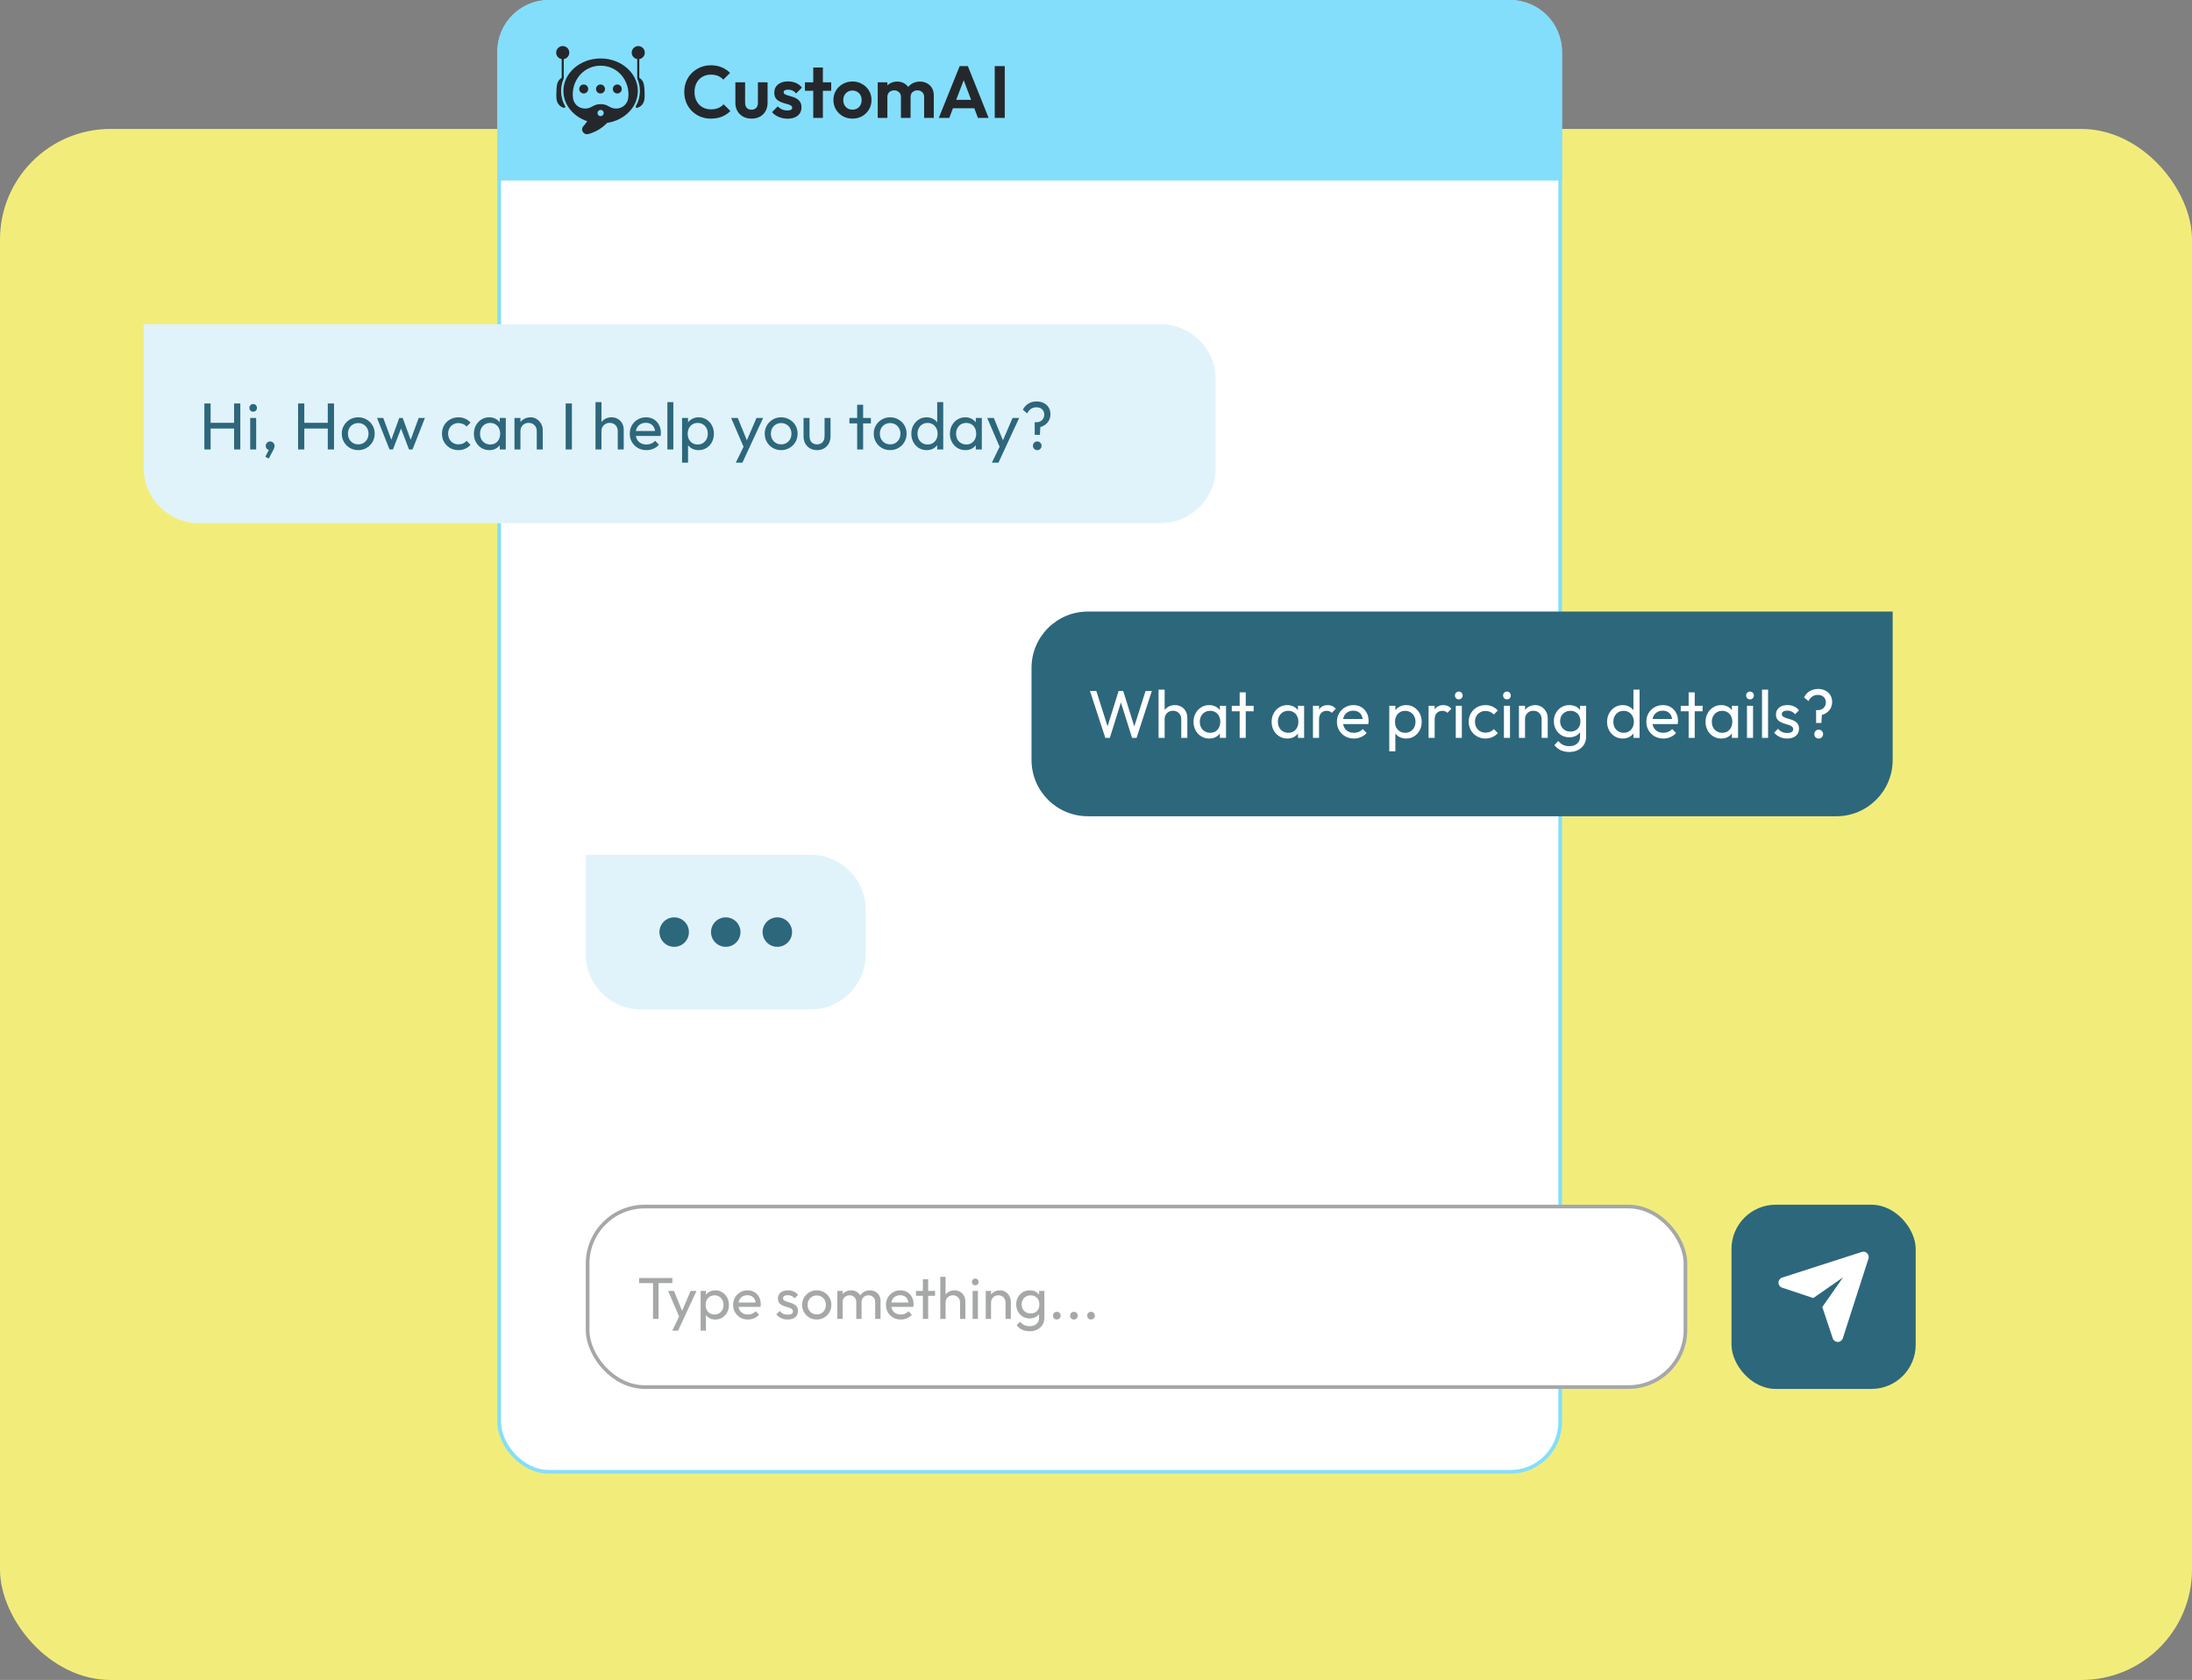 <svg width="595" height="456" viewBox="0 0 595 456" fill="none" xmlns="http://www.w3.org/2000/svg">
<rect x="0" y="0" width="595" height="456" fill="#808080" stroke="none"/>
<rect y="35" width="595" height="421" rx="30" fill="#F2ED7B"/>
<rect x="135.5" y="0.5" width="288" height="399" rx="13.5" fill="white" stroke="#83DEFC"/>
<path d="M135 14C135 6.268 141.268 0 149 0H410C417.732 0 424 6.268 424 14V49H135V14Z" fill="#83DEFC"/>
<g clip-path="url(#clip0_60_421)">
<path d="M158.445 25.37C159.118 25.37 159.664 24.825 159.664 24.151C159.664 23.478 159.118 22.933 158.445 22.933C157.772 22.933 157.227 23.478 157.227 24.151C157.227 24.825 157.772 25.37 158.445 25.37Z" fill="#24282C"/>
<path d="M163 25.37C163.673 25.37 164.219 24.825 164.219 24.151C164.219 23.478 163.673 22.933 163 22.933C162.327 22.933 161.781 23.478 161.781 24.151C161.781 24.825 162.327 25.37 163 25.37Z" fill="#24282C"/>
<path d="M167.555 25.37C168.228 25.37 168.773 24.825 168.773 24.151C168.773 23.478 168.228 22.933 167.555 22.933C166.882 22.933 166.336 23.478 166.336 24.151C166.336 24.825 166.882 25.37 167.555 25.37Z" fill="#24282C"/>
<path d="M175.031 14.289C175.032 13.817 174.846 13.363 174.512 13.028C174.347 12.863 174.151 12.731 173.935 12.641C173.72 12.551 173.488 12.505 173.254 12.504C172.782 12.503 172.328 12.689 171.993 13.023C171.659 13.356 171.47 13.809 171.469 14.281C171.469 14.704 171.621 15.114 171.896 15.435C172.17 15.757 172.551 15.971 172.969 16.038V21.174C172.969 21.25 172.985 21.326 173.016 21.396C173.465 22.433 173.697 23.55 173.696 24.68C173.697 26.148 173.315 27.589 172.587 28.863C172.56 28.911 172.547 28.965 172.551 29.02C172.555 29.075 172.575 29.127 172.608 29.171C172.641 29.215 172.686 29.248 172.738 29.266C172.79 29.284 172.846 29.287 172.899 29.274C173.423 29.152 173.895 28.871 174.252 28.469C175.05 27.578 175.013 26.48 174.962 24.96C174.911 23.44 174.874 22.339 174.008 21.476C173.863 21.334 173.703 21.208 173.531 21.098V16.038C173.948 15.971 174.327 15.759 174.602 15.438C174.876 15.118 175.029 14.711 175.031 14.289Z" fill="#24282C"/>
<path d="M152.466 16.038V21.099C152.294 21.208 152.134 21.335 151.988 21.477C151.123 22.339 151.086 23.439 151.035 24.96C150.984 26.481 150.947 27.578 151.745 28.469C152.101 28.871 152.574 29.153 153.098 29.274C153.151 29.287 153.207 29.285 153.259 29.266C153.311 29.248 153.356 29.215 153.389 29.171C153.422 29.128 153.442 29.075 153.446 29.02C153.449 28.966 153.437 28.911 153.41 28.863C152.682 27.59 152.3 26.148 152.3 24.681C152.3 23.551 152.532 22.433 152.981 21.396C153.012 21.326 153.028 21.25 153.028 21.174V16.038C153.475 15.967 153.879 15.728 154.156 15.37C154.433 15.012 154.564 14.562 154.521 14.111C154.477 13.66 154.264 13.242 153.924 12.943C153.584 12.644 153.143 12.486 152.69 12.501C152.228 12.52 151.79 12.717 151.469 13.05C151.148 13.383 150.967 13.827 150.965 14.29C150.968 14.711 151.12 15.119 151.395 15.439C151.67 15.759 152.049 15.971 152.466 16.038Z" fill="#24282C"/>
<path d="M158.229 35.834C158.375 36.071 158.595 36.254 158.855 36.354C159.115 36.454 159.401 36.467 159.668 36.39C161.625 35.871 163.399 34.821 164.797 33.357C169.634 32.615 173.135 28.98 173.135 24.681C173.135 19.821 168.603 15.868 163.032 15.868C157.461 15.868 152.93 19.821 152.93 24.681C152.93 28.336 155.517 31.602 159.405 32.906C159.101 33.357 158.766 33.786 158.402 34.19C158.189 34.402 158.055 34.682 158.023 34.981C157.992 35.281 158.064 35.582 158.229 35.834ZM163.032 31.525C162.865 31.525 162.702 31.475 162.563 31.382C162.424 31.29 162.316 31.158 162.252 31.004C162.189 30.85 162.172 30.68 162.204 30.516C162.237 30.353 162.317 30.202 162.435 30.084C162.553 29.966 162.704 29.886 162.867 29.853C163.031 29.821 163.201 29.837 163.355 29.901C163.509 29.965 163.641 30.073 163.734 30.212C163.826 30.351 163.876 30.514 163.876 30.681C163.876 30.905 163.787 31.119 163.629 31.277C163.47 31.436 163.256 31.525 163.032 31.525ZM158.761 29.462C157.952 29.46 157.173 29.157 156.574 28.613C155.976 28.07 155.6 27.323 155.519 26.518C155.391 25.401 155.498 24.269 155.835 23.196C156.171 22.123 156.729 21.133 157.473 20.289C158.172 19.509 159.03 18.887 159.988 18.464C160.947 18.041 161.984 17.827 163.032 17.837C164.08 17.827 165.117 18.041 166.076 18.464C167.034 18.887 167.892 19.509 168.591 20.289C169.335 21.133 169.893 22.123 170.229 23.196C170.566 24.269 170.673 25.4 170.545 26.517C170.464 27.322 170.089 28.069 169.49 28.613C168.891 29.156 168.112 29.459 167.303 29.461C166.595 29.477 165.898 29.282 165.301 28.901C164.623 28.472 163.834 28.254 163.032 28.272C162.231 28.254 161.441 28.472 160.764 28.901C160.167 29.283 159.469 29.478 158.761 29.462L158.761 29.462Z" fill="#24282C"/>
</g>
<path d="M192.96 32.2C191.933 32.2 190.98 32.02 190.1 31.66C189.22 31.287 188.447 30.773 187.78 30.12C187.127 29.453 186.62 28.68 186.26 27.8C185.913 26.92 185.74 25.973 185.74 24.96C185.74 23.947 185.913 23 186.26 22.12C186.62 21.24 187.127 20.473 187.78 19.82C188.447 19.167 189.213 18.653 190.08 18.28C190.96 17.907 191.92 17.72 192.96 17.72C194.08 17.72 195.067 17.907 195.92 18.28C196.773 18.64 197.527 19.14 198.18 19.78L196.34 21.62C195.953 21.193 195.48 20.86 194.92 20.62C194.36 20.38 193.707 20.26 192.96 20.26C192.307 20.26 191.707 20.373 191.16 20.6C190.627 20.813 190.16 21.133 189.76 21.56C189.36 21.973 189.053 22.473 188.84 23.06C188.627 23.633 188.52 24.267 188.52 24.96C188.52 25.667 188.627 26.307 188.84 26.88C189.053 27.453 189.36 27.953 189.76 28.38C190.16 28.793 190.627 29.113 191.16 29.34C191.707 29.567 192.307 29.68 192.96 29.68C193.747 29.68 194.42 29.56 194.98 29.32C195.553 29.08 196.033 28.74 196.42 28.3L198.26 30.14C197.607 30.793 196.847 31.3 195.98 31.66C195.113 32.02 194.107 32.2 192.96 32.2ZM203.991 32.2C203.138 32.2 202.378 32.02 201.711 31.66C201.058 31.3 200.544 30.8 200.171 30.16C199.798 29.52 199.611 28.78 199.611 27.94V22.34H202.251V27.88C202.251 28.28 202.318 28.627 202.451 28.92C202.584 29.2 202.784 29.413 203.051 29.56C203.318 29.707 203.631 29.78 203.991 29.78C204.538 29.78 204.964 29.613 205.271 29.28C205.578 28.947 205.731 28.48 205.731 27.88V22.34H208.351V27.94C208.351 28.793 208.164 29.54 207.791 30.18C207.431 30.82 206.918 31.32 206.251 31.68C205.598 32.027 204.844 32.2 203.991 32.2ZM213.757 32.22C213.211 32.22 212.671 32.147 212.137 32C211.617 31.853 211.137 31.653 210.697 31.4C210.257 31.133 209.877 30.813 209.557 30.44L211.117 28.86C211.451 29.233 211.837 29.513 212.277 29.7C212.717 29.887 213.204 29.98 213.737 29.98C214.164 29.98 214.484 29.92 214.697 29.8C214.924 29.68 215.037 29.5 215.037 29.26C215.037 28.993 214.917 28.787 214.677 28.64C214.451 28.493 214.151 28.373 213.777 28.28C213.404 28.173 213.011 28.06 212.597 27.94C212.197 27.807 211.811 27.64 211.437 27.44C211.064 27.227 210.757 26.94 210.517 26.58C210.291 26.207 210.177 25.727 210.177 25.14C210.177 24.527 210.324 23.993 210.617 23.54C210.924 23.087 211.357 22.733 211.917 22.48C212.477 22.227 213.137 22.1 213.897 22.1C214.697 22.1 215.417 22.24 216.057 22.52C216.711 22.8 217.251 23.22 217.677 23.78L216.097 25.36C215.804 25 215.471 24.74 215.097 24.58C214.737 24.42 214.344 24.34 213.917 24.34C213.531 24.34 213.231 24.4 213.017 24.52C212.817 24.64 212.717 24.807 212.717 25.02C212.717 25.26 212.831 25.447 213.057 25.58C213.297 25.713 213.604 25.833 213.977 25.94C214.351 26.033 214.737 26.147 215.137 26.28C215.551 26.4 215.937 26.573 216.297 26.8C216.671 27.027 216.971 27.327 217.197 27.7C217.437 28.073 217.557 28.553 217.557 29.14C217.557 30.087 217.217 30.84 216.537 31.4C215.857 31.947 214.931 32.22 213.757 32.22ZM220.744 32V18.32H223.364V32H220.744ZM218.484 24.64V22.34H225.624V24.64H218.484ZM231.403 32.2C230.43 32.2 229.55 31.98 228.763 31.54C227.99 31.087 227.37 30.48 226.903 29.72C226.45 28.947 226.223 28.087 226.223 27.14C226.223 26.193 226.45 25.347 226.903 24.6C227.356 23.84 227.976 23.24 228.763 22.8C229.55 22.347 230.423 22.12 231.383 22.12C232.37 22.12 233.25 22.347 234.023 22.8C234.81 23.24 235.43 23.84 235.883 24.6C236.336 25.347 236.563 26.193 236.563 27.14C236.563 28.087 236.336 28.947 235.883 29.72C235.43 30.48 234.81 31.087 234.023 31.54C233.25 31.98 232.376 32.2 231.403 32.2ZM231.383 29.76C231.876 29.76 232.31 29.653 232.683 29.44C233.07 29.213 233.363 28.907 233.563 28.52C233.776 28.12 233.883 27.667 233.883 27.16C233.883 26.653 233.776 26.207 233.563 25.82C233.35 25.433 233.056 25.133 232.683 24.92C232.31 24.693 231.876 24.58 231.383 24.58C230.903 24.58 230.476 24.693 230.103 24.92C229.73 25.133 229.436 25.433 229.223 25.82C229.01 26.207 228.903 26.653 228.903 27.16C228.903 27.667 229.01 28.12 229.223 28.52C229.436 28.907 229.73 29.213 230.103 29.44C230.476 29.653 230.903 29.76 231.383 29.76ZM238.25 32V22.34H240.87V32H238.25ZM244.55 32V26.3C244.55 25.74 244.37 25.307 244.01 25C243.663 24.68 243.23 24.52 242.71 24.52C242.363 24.52 242.05 24.593 241.77 24.74C241.49 24.873 241.27 25.073 241.11 25.34C240.95 25.607 240.87 25.927 240.87 26.3L239.85 25.8C239.85 25.053 240.01 24.407 240.33 23.86C240.663 23.313 241.11 22.893 241.67 22.6C242.23 22.293 242.863 22.14 243.57 22.14C244.237 22.14 244.843 22.293 245.39 22.6C245.937 22.893 246.37 23.313 246.69 23.86C247.01 24.393 247.17 25.04 247.17 25.8V32H244.55ZM250.85 32V26.3C250.85 25.74 250.67 25.307 250.31 25C249.963 24.68 249.53 24.52 249.01 24.52C248.677 24.52 248.363 24.593 248.07 24.74C247.79 24.873 247.57 25.073 247.41 25.34C247.25 25.607 247.17 25.927 247.17 26.3L245.67 25.94C245.723 25.167 245.93 24.5 246.29 23.94C246.65 23.367 247.123 22.927 247.71 22.62C248.297 22.3 248.95 22.14 249.67 22.14C250.39 22.14 251.037 22.293 251.61 22.6C252.183 22.893 252.637 23.32 252.97 23.88C253.303 24.44 253.47 25.107 253.47 25.88V32H250.85ZM254.834 32L260.494 17.94H262.714L268.354 32H265.454L261.094 20.46H262.094L257.674 32H254.834ZM257.834 29.38V27.1H265.394V29.38H257.834ZM270.014 32V17.94H272.734V32H270.014Z" fill="#24282C"/>
<rect x="159.5" y="327.5" width="298" height="49" rx="15.5" fill="white"/>
<rect x="159.5" y="327.5" width="298" height="49" rx="15.5" stroke="#A6A8A8"/>
<path d="M177.256 358V347.216H178.76V358H177.256ZM173.48 348.272V346.896H182.52V348.272H173.48ZM184.646 358.064L181.35 350.4H182.95L185.398 356.4H184.886L187.462 350.4H189.062L185.51 358.064H184.646ZM182.47 361.184L184.71 356.592L185.51 358.064L184.07 361.184H182.47ZM194.181 358.16C193.605 358.16 193.082 358.043 192.613 357.808C192.154 357.563 191.786 357.227 191.509 356.8C191.232 356.373 191.077 355.888 191.045 355.344V353.056C191.077 352.501 191.232 352.016 191.509 351.6C191.797 351.173 192.17 350.843 192.629 350.608C193.098 350.363 193.616 350.24 194.181 350.24C194.874 350.24 195.498 350.416 196.053 350.768C196.618 351.12 197.061 351.595 197.381 352.192C197.701 352.789 197.861 353.461 197.861 354.208C197.861 354.955 197.701 355.627 197.381 356.224C197.061 356.821 196.618 357.296 196.053 357.648C195.498 357.989 194.874 358.16 194.181 358.16ZM193.941 356.8C194.421 356.8 194.842 356.688 195.205 356.464C195.568 356.24 195.856 355.936 196.069 355.552C196.282 355.157 196.389 354.704 196.389 354.192C196.389 353.691 196.282 353.243 196.069 352.848C195.856 352.453 195.568 352.149 195.205 351.936C194.842 351.712 194.426 351.6 193.957 351.6C193.477 351.6 193.056 351.712 192.693 351.936C192.33 352.149 192.048 352.453 191.845 352.848C191.642 353.243 191.541 353.696 191.541 354.208C191.541 354.709 191.637 355.157 191.829 355.552C192.032 355.936 192.314 356.24 192.677 356.464C193.05 356.688 193.472 356.8 193.941 356.8ZM190.181 361.184V350.4H191.621V352.4L191.349 354.24L191.621 356.096V361.184H190.181ZM203.014 358.16C202.256 358.16 201.574 357.989 200.966 357.648C200.358 357.296 199.878 356.821 199.526 356.224C199.174 355.627 198.998 354.949 198.998 354.192C198.998 353.445 199.168 352.773 199.51 352.176C199.862 351.579 200.331 351.109 200.918 350.768C201.515 350.416 202.182 350.24 202.918 350.24C203.622 350.24 204.24 350.4 204.774 350.72C205.318 351.04 205.739 351.483 206.038 352.048C206.347 352.613 206.502 353.253 206.502 353.968C206.502 354.075 206.496 354.192 206.486 354.32C206.475 354.437 206.454 354.576 206.422 354.736H200.006V353.536H205.654L205.126 354C205.126 353.488 205.035 353.056 204.854 352.704C204.672 352.341 204.416 352.064 204.086 351.872C203.755 351.669 203.355 351.568 202.886 351.568C202.395 351.568 201.963 351.675 201.59 351.888C201.216 352.101 200.928 352.4 200.726 352.784C200.523 353.168 200.422 353.621 200.422 354.144C200.422 354.677 200.528 355.147 200.742 355.552C200.955 355.947 201.259 356.256 201.654 356.48C202.048 356.693 202.502 356.8 203.014 356.8C203.44 356.8 203.83 356.725 204.182 356.576C204.544 356.427 204.854 356.203 205.11 355.904L206.038 356.848C205.675 357.275 205.227 357.6 204.694 357.824C204.171 358.048 203.611 358.16 203.014 358.16ZM213.816 358.16C213.389 358.16 212.984 358.107 212.6 358C212.226 357.883 211.88 357.723 211.56 357.52C211.24 357.307 210.962 357.056 210.728 356.768L211.656 355.84C211.933 356.181 212.253 356.437 212.616 356.608C212.978 356.768 213.384 356.848 213.832 356.848C214.28 356.848 214.626 356.773 214.872 356.624C215.117 356.464 215.24 356.245 215.24 355.968C215.24 355.691 215.138 355.477 214.936 355.328C214.744 355.168 214.493 355.04 214.184 354.944C213.874 354.837 213.544 354.736 213.192 354.64C212.85 354.533 212.525 354.4 212.216 354.24C211.906 354.08 211.65 353.861 211.448 353.584C211.256 353.307 211.16 352.939 211.16 352.48C211.16 352.021 211.272 351.627 211.496 351.296C211.72 350.955 212.029 350.693 212.424 350.512C212.829 350.331 213.314 350.24 213.88 350.24C214.477 350.24 215.005 350.347 215.464 350.56C215.933 350.763 216.317 351.072 216.616 351.488L215.688 352.416C215.474 352.139 215.208 351.925 214.888 351.776C214.578 351.627 214.226 351.552 213.832 351.552C213.416 351.552 213.096 351.627 212.872 351.776C212.658 351.915 212.552 352.112 212.552 352.368C212.552 352.624 212.648 352.821 212.84 352.96C213.032 353.099 213.282 353.216 213.592 353.312C213.912 353.408 214.242 353.509 214.584 353.616C214.925 353.712 215.25 353.845 215.56 354.016C215.869 354.187 216.12 354.416 216.312 354.704C216.514 354.992 216.616 355.371 216.616 355.84C216.616 356.555 216.36 357.12 215.848 357.536C215.346 357.952 214.669 358.16 213.816 358.16ZM221.7 358.16C220.953 358.16 220.281 357.984 219.684 357.632C219.087 357.28 218.612 356.805 218.26 356.208C217.908 355.6 217.732 354.923 217.732 354.176C217.732 353.44 217.908 352.779 218.26 352.192C218.612 351.595 219.087 351.12 219.684 350.768C220.281 350.416 220.953 350.24 221.7 350.24C222.436 350.24 223.103 350.416 223.7 350.768C224.308 351.109 224.788 351.579 225.14 352.176C225.492 352.773 225.668 353.44 225.668 354.176C225.668 354.923 225.492 355.6 225.14 356.208C224.788 356.805 224.308 357.28 223.7 357.632C223.103 357.984 222.436 358.16 221.7 358.16ZM221.7 356.768C222.18 356.768 222.607 356.656 222.98 356.432C223.353 356.208 223.647 355.904 223.86 355.52C224.073 355.125 224.18 354.677 224.18 354.176C224.18 353.685 224.068 353.248 223.844 352.864C223.631 352.48 223.337 352.181 222.964 351.968C222.601 351.744 222.18 351.632 221.7 351.632C221.22 351.632 220.793 351.744 220.42 351.968C220.047 352.181 219.753 352.48 219.54 352.864C219.327 353.248 219.22 353.685 219.22 354.176C219.22 354.677 219.327 355.125 219.54 355.52C219.753 355.904 220.047 356.208 220.42 356.432C220.793 356.656 221.22 356.768 221.7 356.768ZM227.29 358V350.4H228.73V358H227.29ZM232.426 358V353.408C232.426 352.843 232.25 352.4 231.898 352.08C231.557 351.749 231.125 351.584 230.602 351.584C230.25 351.584 229.936 351.659 229.658 351.808C229.381 351.957 229.157 352.165 228.986 352.432C228.816 352.699 228.73 353.019 228.73 353.392L228.138 353.104C228.138 352.528 228.261 352.027 228.506 351.6C228.762 351.173 229.109 350.843 229.546 350.608C229.984 350.363 230.474 350.24 231.018 350.24C231.552 350.24 232.032 350.357 232.458 350.592C232.896 350.827 233.237 351.157 233.482 351.584C233.738 352.011 233.866 352.517 233.866 353.104V358H232.426ZM237.562 358V353.408C237.562 352.843 237.386 352.4 237.034 352.08C236.693 351.749 236.266 351.584 235.754 351.584C235.402 351.584 235.082 351.659 234.794 351.808C234.517 351.957 234.293 352.165 234.122 352.432C233.952 352.699 233.866 353.019 233.866 353.392L233.05 353.104C233.082 352.517 233.237 352.016 233.514 351.6C233.802 351.173 234.17 350.843 234.618 350.608C235.066 350.363 235.557 350.24 236.09 350.24C236.645 350.24 237.141 350.357 237.578 350.592C238.016 350.827 238.362 351.157 238.618 351.584C238.885 352.011 239.018 352.523 239.018 353.12V358H237.562ZM244.498 358.16C243.741 358.16 243.058 357.989 242.45 357.648C241.842 357.296 241.362 356.821 241.01 356.224C240.658 355.627 240.482 354.949 240.482 354.192C240.482 353.445 240.653 352.773 240.994 352.176C241.346 351.579 241.815 351.109 242.402 350.768C242.999 350.416 243.666 350.24 244.402 350.24C245.106 350.24 245.725 350.4 246.258 350.72C246.802 351.04 247.223 351.483 247.522 352.048C247.831 352.613 247.986 353.253 247.986 353.968C247.986 354.075 247.981 354.192 247.97 354.32C247.959 354.437 247.938 354.576 247.906 354.736H241.49V353.536H247.138L246.61 354C246.61 353.488 246.519 353.056 246.338 352.704C246.157 352.341 245.901 352.064 245.57 351.872C245.239 351.669 244.839 351.568 244.37 351.568C243.879 351.568 243.447 351.675 243.074 351.888C242.701 352.101 242.413 352.4 242.21 352.784C242.007 353.168 241.906 353.621 241.906 354.144C241.906 354.677 242.013 355.147 242.226 355.552C242.439 355.947 242.743 356.256 243.138 356.48C243.533 356.693 243.986 356.8 244.498 356.8C244.925 356.8 245.314 356.725 245.666 356.576C246.029 356.427 246.338 356.203 246.594 355.904L247.522 356.848C247.159 357.275 246.711 357.6 246.178 357.824C245.655 358.048 245.095 358.16 244.498 358.16ZM250.505 358V347.216H251.945V358H250.505ZM248.633 351.712V350.4H253.817V351.712H248.633ZM260.604 358V353.568C260.604 352.992 260.423 352.517 260.06 352.144C259.697 351.771 259.228 351.584 258.652 351.584C258.268 351.584 257.927 351.669 257.628 351.84C257.329 352.011 257.095 352.245 256.924 352.544C256.753 352.843 256.668 353.184 256.668 353.568L256.076 353.232C256.076 352.656 256.204 352.144 256.46 351.696C256.716 351.248 257.073 350.896 257.532 350.64C257.991 350.373 258.508 350.24 259.084 350.24C259.66 350.24 260.167 350.368 260.604 350.624C261.052 350.88 261.404 351.237 261.66 351.696C261.916 352.155 262.044 352.683 262.044 353.28V358H260.604ZM255.228 358V346.576H256.668V358H255.228ZM264.01 358V350.4H265.45V358H264.01ZM264.73 348.88C264.463 348.88 264.244 348.795 264.074 348.624C263.903 348.443 263.818 348.219 263.818 347.952C263.818 347.696 263.903 347.483 264.074 347.312C264.244 347.131 264.463 347.04 264.73 347.04C264.996 347.04 265.215 347.131 265.386 347.312C265.556 347.483 265.642 347.696 265.642 347.952C265.642 348.219 265.556 348.443 265.386 348.624C265.215 348.795 264.996 348.88 264.73 348.88ZM272.948 358V353.568C272.948 352.992 272.766 352.517 272.404 352.144C272.041 351.771 271.572 351.584 270.996 351.584C270.612 351.584 270.27 351.669 269.972 351.84C269.673 352.011 269.438 352.245 269.268 352.544C269.097 352.843 269.012 353.184 269.012 353.568L268.42 353.232C268.42 352.656 268.548 352.144 268.804 351.696C269.06 351.248 269.417 350.896 269.876 350.64C270.334 350.373 270.852 350.24 271.428 350.24C272.004 350.24 272.51 350.384 272.948 350.672C273.396 350.96 273.748 351.339 274.004 351.808C274.26 352.267 274.388 352.757 274.388 353.28V358H272.948ZM267.572 358V350.4H269.012V358H267.572ZM279.489 361.344C278.711 361.344 278.017 361.2 277.409 360.912C276.812 360.624 276.332 360.219 275.969 359.696L276.897 358.752C277.207 359.147 277.575 359.445 278.001 359.648C278.428 359.861 278.935 359.968 279.521 359.968C280.3 359.968 280.913 359.76 281.361 359.344C281.82 358.939 282.049 358.389 282.049 357.696V355.808L282.305 354.096L282.049 352.4V350.4H283.489V357.696C283.489 358.421 283.319 359.056 282.977 359.6C282.647 360.144 282.177 360.571 281.569 360.88C280.972 361.189 280.279 361.344 279.489 361.344ZM279.489 357.872C278.796 357.872 278.172 357.707 277.617 357.376C277.073 357.045 276.641 356.592 276.321 356.016C276.001 355.429 275.841 354.773 275.841 354.048C275.841 353.323 276.001 352.677 276.321 352.112C276.641 351.536 277.073 351.083 277.617 350.752C278.172 350.411 278.796 350.24 279.489 350.24C280.087 350.24 280.615 350.357 281.073 350.592C281.532 350.827 281.895 351.157 282.161 351.584C282.439 352 282.588 352.491 282.609 353.056V355.072C282.577 355.627 282.423 356.117 282.145 356.544C281.879 356.96 281.516 357.285 281.057 357.52C280.599 357.755 280.076 357.872 279.489 357.872ZM279.777 356.512C280.247 356.512 280.657 356.411 281.009 356.208C281.372 356.005 281.649 355.723 281.841 355.36C282.033 354.987 282.129 354.555 282.129 354.064C282.129 353.573 282.028 353.147 281.825 352.784C281.633 352.411 281.361 352.123 281.009 351.92C280.657 351.707 280.241 351.6 279.761 351.6C279.281 351.6 278.86 351.707 278.497 351.92C278.135 352.123 277.847 352.411 277.633 352.784C277.431 353.147 277.329 353.568 277.329 354.048C277.329 354.528 277.431 354.955 277.633 355.328C277.847 355.701 278.135 355.995 278.497 356.208C278.871 356.411 279.297 356.512 279.777 356.512ZM286.867 358.16C286.568 358.16 286.318 358.059 286.115 357.856C285.923 357.643 285.827 357.392 285.827 357.104C285.827 356.805 285.923 356.56 286.115 356.368C286.318 356.165 286.568 356.064 286.867 356.064C287.166 356.064 287.411 356.165 287.603 356.368C287.806 356.56 287.907 356.805 287.907 357.104C287.907 357.392 287.806 357.643 287.603 357.856C287.411 358.059 287.166 358.16 286.867 358.16ZM291.508 358.16C291.209 358.16 290.958 358.059 290.756 357.856C290.564 357.643 290.468 357.392 290.468 357.104C290.468 356.805 290.564 356.56 290.756 356.368C290.958 356.165 291.209 356.064 291.508 356.064C291.806 356.064 292.052 356.165 292.244 356.368C292.446 356.56 292.548 356.805 292.548 357.104C292.548 357.392 292.446 357.643 292.244 357.856C292.052 358.059 291.806 358.16 291.508 358.16ZM296.148 358.16C295.849 358.16 295.599 358.059 295.396 357.856C295.204 357.643 295.108 357.392 295.108 357.104C295.108 356.805 295.204 356.56 295.396 356.368C295.599 356.165 295.849 356.064 296.148 356.064C296.447 356.064 296.692 356.165 296.884 356.368C297.087 356.56 297.188 356.805 297.188 357.104C297.188 357.392 297.087 357.643 296.884 357.856C296.692 358.059 296.447 358.16 296.148 358.16Z" fill="#A6A8A8"/>
<rect x="470" y="327" width="50" height="50" rx="12" fill="#2D677C"/>
<g clip-path="url(#clip1_60_421)">
<path fill-rule="evenodd" clip-rule="evenodd" d="M500.276 346.724L492.191 352.337L483.735 349.518C483.144 349.321 482.747 348.767 482.75 348.145C482.753 347.523 483.156 346.972 483.748 346.782L505.369 339.819C505.883 339.654 506.447 339.79 506.829 340.171C507.21 340.553 507.346 341.117 507.181 341.631L500.218 363.252C500.028 363.844 499.477 364.247 498.855 364.25C498.233 364.253 497.679 363.856 497.482 363.265L494.649 354.768L500.276 346.724Z" fill="white"/>
</g>
<path d="M39 88H315C323.284 88 330 94.716 330 103V127C330 135.284 323.284 142 315 142H54C45.716 142 39 135.284 39 127V88Z" fill="#E0F3FA"/>
<path d="M55.476 122V109.508H57.168V122H55.476ZM63.54 122V109.508H65.232V122H63.54ZM56.628 116.312V114.764H63.954V116.312H56.628ZM67.915 122V113.45H69.535V122H67.915ZM68.725 111.74C68.425 111.74 68.179 111.644 67.987 111.452C67.795 111.248 67.699 110.996 67.699 110.696C67.699 110.408 67.795 110.168 67.987 109.976C68.179 109.772 68.425 109.67 68.725 109.67C69.025 109.67 69.271 109.772 69.463 109.976C69.655 110.168 69.751 110.408 69.751 110.696C69.751 110.996 69.655 111.248 69.463 111.452C69.271 111.644 69.025 111.74 68.725 111.74ZM72.012 123.98L73.128 121.838L73.704 121.694C73.644 121.826 73.566 121.934 73.47 122.018C73.386 122.102 73.278 122.144 73.146 122.144C72.894 122.144 72.66 122.042 72.444 121.838C72.24 121.622 72.138 121.358 72.138 121.046C72.138 120.698 72.252 120.41 72.48 120.182C72.708 119.942 72.996 119.822 73.344 119.822C73.656 119.822 73.932 119.942 74.172 120.182C74.412 120.41 74.532 120.698 74.532 121.046C74.532 121.178 74.502 121.34 74.442 121.532C74.394 121.712 74.292 121.946 74.136 122.234L72.948 124.484L72.012 123.98ZM80.912 122V109.508H82.603V122H80.912ZM88.975 122V109.508H90.668V122H88.975ZM82.064 116.312V114.764H89.389V116.312H82.064ZM97.239 122.18C96.398 122.18 95.642 121.982 94.971 121.586C94.299 121.19 93.764 120.656 93.368 119.984C92.972 119.3 92.775 118.538 92.775 117.698C92.775 116.87 92.972 116.126 93.368 115.466C93.764 114.794 94.299 114.26 94.971 113.864C95.642 113.468 96.398 113.27 97.239 113.27C98.067 113.27 98.817 113.468 99.489 113.864C100.173 114.248 100.713 114.776 101.109 115.448C101.505 116.12 101.703 116.87 101.703 117.698C101.703 118.538 101.505 119.3 101.109 119.984C100.713 120.656 100.173 121.19 99.489 121.586C98.817 121.982 98.067 122.18 97.239 122.18ZM97.239 120.614C97.778 120.614 98.258 120.488 98.678 120.236C99.099 119.984 99.428 119.642 99.668 119.21C99.909 118.766 100.029 118.262 100.029 117.698C100.029 117.146 99.903 116.654 99.65 116.222C99.41 115.79 99.081 115.454 98.66 115.214C98.252 114.962 97.778 114.836 97.239 114.836C96.698 114.836 96.219 114.962 95.799 115.214C95.379 115.454 95.049 115.79 94.808 116.222C94.569 116.654 94.448 117.146 94.448 117.698C94.448 118.262 94.569 118.766 94.808 119.21C95.049 119.642 95.379 119.984 95.799 120.236C96.219 120.488 96.698 120.614 97.239 120.614ZM105.73 122L102.346 113.45H104.038L106.486 120.11H105.946L108.376 113.45H109.312L111.742 120.11H111.202L113.65 113.45H115.342L111.976 122H111.022L108.556 115.538H109.15L106.666 122H105.73ZM124.432 122.18C123.592 122.18 122.83 121.982 122.146 121.586C121.474 121.19 120.94 120.656 120.544 119.984C120.16 119.3 119.968 118.544 119.968 117.716C119.968 116.876 120.16 116.12 120.544 115.448C120.94 114.776 121.474 114.248 122.146 113.864C122.83 113.468 123.592 113.27 124.432 113.27C125.092 113.27 125.704 113.396 126.268 113.648C126.832 113.888 127.318 114.242 127.726 114.71L126.646 115.79C126.382 115.478 126.058 115.244 125.674 115.088C125.302 114.92 124.888 114.836 124.432 114.836C123.892 114.836 123.412 114.962 122.992 115.214C122.572 115.454 122.242 115.79 122.002 116.222C121.762 116.654 121.642 117.152 121.642 117.716C121.642 118.28 121.762 118.778 122.002 119.21C122.242 119.642 122.572 119.984 122.992 120.236C123.412 120.488 123.892 120.614 124.432 120.614C124.888 120.614 125.302 120.536 125.674 120.38C126.058 120.212 126.388 119.972 126.664 119.66L127.726 120.74C127.33 121.196 126.844 121.55 126.268 121.802C125.704 122.054 125.092 122.18 124.432 122.18ZM132.81 122.18C132.03 122.18 131.322 121.988 130.686 121.604C130.05 121.208 129.546 120.674 129.174 120.002C128.814 119.33 128.634 118.574 128.634 117.734C128.634 116.894 128.814 116.138 129.174 115.466C129.546 114.794 130.044 114.26 130.668 113.864C131.304 113.468 132.018 113.27 132.81 113.27C133.458 113.27 134.034 113.408 134.538 113.684C135.054 113.948 135.468 114.32 135.78 114.8C136.092 115.268 136.266 115.814 136.302 116.438V119.012C136.266 119.624 136.092 120.17 135.78 120.65C135.48 121.13 135.072 121.508 134.556 121.784C134.052 122.048 133.47 122.18 132.81 122.18ZM133.08 120.65C133.884 120.65 134.532 120.38 135.024 119.84C135.516 119.288 135.762 118.586 135.762 117.734C135.762 117.146 135.648 116.636 135.42 116.204C135.204 115.76 134.892 115.418 134.484 115.178C134.076 114.926 133.602 114.8 133.062 114.8C132.522 114.8 132.042 114.926 131.622 115.178C131.214 115.43 130.89 115.778 130.65 116.222C130.422 116.654 130.308 117.152 130.308 117.716C130.308 118.292 130.422 118.802 130.65 119.246C130.89 119.678 131.22 120.02 131.64 120.272C132.06 120.524 132.54 120.65 133.08 120.65ZM135.654 122V119.696L135.96 117.608L135.654 115.538V113.45H137.292V122H135.654ZM145.699 122V117.014C145.699 116.366 145.495 115.832 145.087 115.412C144.679 114.992 144.151 114.782 143.503 114.782C143.071 114.782 142.687 114.878 142.351 115.07C142.015 115.262 141.751 115.526 141.559 115.862C141.367 116.198 141.271 116.582 141.271 117.014L140.605 116.636C140.605 115.988 140.749 115.412 141.037 114.908C141.325 114.404 141.727 114.008 142.243 113.72C142.759 113.42 143.341 113.27 143.989 113.27C144.637 113.27 145.207 113.432 145.699 113.756C146.203 114.08 146.599 114.506 146.887 115.034C147.175 115.55 147.319 116.102 147.319 116.69V122H145.699ZM139.651 122V113.45H141.271V122H139.651ZM153.544 122V109.508H155.236V122H153.544ZM167.689 122V117.014C167.689 116.366 167.485 115.832 167.077 115.412C166.669 114.992 166.141 114.782 165.493 114.782C165.061 114.782 164.677 114.878 164.341 115.07C164.005 115.262 163.741 115.526 163.549 115.862C163.357 116.198 163.261 116.582 163.261 117.014L162.595 116.636C162.595 115.988 162.739 115.412 163.027 114.908C163.315 114.404 163.717 114.008 164.233 113.72C164.749 113.42 165.331 113.27 165.979 113.27C166.627 113.27 167.197 113.414 167.689 113.702C168.193 113.99 168.589 114.392 168.877 114.908C169.165 115.424 169.309 116.018 169.309 116.69V122H167.689ZM161.641 122V109.148H163.261V122H161.641ZM175.462 122.18C174.61 122.18 173.842 121.988 173.158 121.604C172.474 121.208 171.934 120.674 171.538 120.002C171.142 119.33 170.944 118.568 170.944 117.716C170.944 116.876 171.136 116.12 171.52 115.448C171.916 114.776 172.444 114.248 173.104 113.864C173.776 113.468 174.526 113.27 175.354 113.27C176.146 113.27 176.842 113.45 177.442 113.81C178.054 114.17 178.528 114.668 178.864 115.304C179.212 115.94 179.386 116.66 179.386 117.464C179.386 117.584 179.38 117.716 179.368 117.86C179.356 117.992 179.332 118.148 179.296 118.328H172.078V116.978H178.432L177.838 117.5C177.838 116.924 177.736 116.438 177.532 116.042C177.328 115.634 177.04 115.322 176.668 115.106C176.296 114.878 175.846 114.764 175.318 114.764C174.766 114.764 174.28 114.884 173.86 115.124C173.44 115.364 173.116 115.7 172.888 116.132C172.66 116.564 172.546 117.074 172.546 117.662C172.546 118.262 172.666 118.79 172.906 119.246C173.146 119.69 173.488 120.038 173.932 120.29C174.376 120.53 174.886 120.65 175.462 120.65C175.942 120.65 176.38 120.566 176.776 120.398C177.184 120.23 177.532 119.978 177.82 119.642L178.864 120.704C178.456 121.184 177.952 121.55 177.352 121.802C176.764 122.054 176.134 122.18 175.462 122.18ZM181.153 122V109.148H182.773V122H181.153ZM189.643 122.18C188.995 122.18 188.407 122.048 187.879 121.784C187.363 121.508 186.949 121.13 186.637 120.65C186.325 120.17 186.151 119.624 186.115 119.012V116.438C186.151 115.814 186.325 115.268 186.637 114.8C186.961 114.32 187.381 113.948 187.897 113.684C188.425 113.408 189.007 113.27 189.643 113.27C190.423 113.27 191.125 113.468 191.749 113.864C192.385 114.26 192.883 114.794 193.243 115.466C193.603 116.138 193.783 116.894 193.783 117.734C193.783 118.574 193.603 119.33 193.243 120.002C192.883 120.674 192.385 121.208 191.749 121.604C191.125 121.988 190.423 122.18 189.643 122.18ZM189.373 120.65C189.913 120.65 190.387 120.524 190.795 120.272C191.203 120.02 191.527 119.678 191.767 119.246C192.007 118.802 192.127 118.292 192.127 117.716C192.127 117.152 192.007 116.648 191.767 116.204C191.527 115.76 191.203 115.418 190.795 115.178C190.387 114.926 189.919 114.8 189.391 114.8C188.851 114.8 188.377 114.926 187.969 115.178C187.561 115.418 187.243 115.76 187.015 116.204C186.787 116.648 186.673 117.158 186.673 117.734C186.673 118.298 186.781 118.802 186.997 119.246C187.225 119.678 187.543 120.02 187.951 120.272C188.371 120.524 188.845 120.65 189.373 120.65ZM185.143 125.582V113.45H186.763V115.7L186.457 117.77L186.763 119.858V125.582H185.143ZM202.172 122.072L198.464 113.45H200.264L203.018 120.2H202.442L205.34 113.45H207.14L203.144 122.072H202.172ZM199.724 125.582L202.244 120.416L203.144 122.072L201.524 125.582H199.724ZM212.041 122.18C211.201 122.18 210.445 121.982 209.773 121.586C209.101 121.19 208.567 120.656 208.171 119.984C207.775 119.3 207.577 118.538 207.577 117.698C207.577 116.87 207.775 116.126 208.171 115.466C208.567 114.794 209.101 114.26 209.773 113.864C210.445 113.468 211.201 113.27 212.041 113.27C212.869 113.27 213.619 113.468 214.291 113.864C214.975 114.248 215.515 114.776 215.911 115.448C216.307 116.12 216.505 116.87 216.505 117.698C216.505 118.538 216.307 119.3 215.911 119.984C215.515 120.656 214.975 121.19 214.291 121.586C213.619 121.982 212.869 122.18 212.041 122.18ZM212.041 120.614C212.581 120.614 213.061 120.488 213.481 120.236C213.901 119.984 214.231 119.642 214.471 119.21C214.711 118.766 214.831 118.262 214.831 117.698C214.831 117.146 214.705 116.654 214.453 116.222C214.213 115.79 213.883 115.454 213.463 115.214C213.055 114.962 212.581 114.836 212.041 114.836C211.501 114.836 211.021 114.962 210.601 115.214C210.181 115.454 209.851 115.79 209.611 116.222C209.371 116.654 209.251 117.146 209.251 117.698C209.251 118.262 209.371 118.766 209.611 119.21C209.851 119.642 210.181 119.984 210.601 120.236C211.021 120.488 211.501 120.614 212.041 120.614ZM221.787 122.18C221.079 122.18 220.443 122.024 219.879 121.712C219.327 121.388 218.895 120.944 218.583 120.38C218.271 119.816 218.115 119.162 218.115 118.418V113.45H219.735V118.346C219.735 118.814 219.813 119.222 219.969 119.57C220.137 119.906 220.377 120.164 220.689 120.344C221.001 120.524 221.367 120.614 221.787 120.614C222.423 120.614 222.921 120.416 223.281 120.02C223.641 119.612 223.821 119.054 223.821 118.346V113.45H225.441V118.418C225.441 119.162 225.285 119.816 224.973 120.38C224.661 120.944 224.229 121.388 223.677 121.712C223.137 122.024 222.507 122.18 221.787 122.18ZM232.67 122V109.868H234.29V122H232.67ZM230.564 114.926V113.45H236.396V114.926H230.564ZM241.625 122.18C240.785 122.18 240.029 121.982 239.357 121.586C238.685 121.19 238.151 120.656 237.755 119.984C237.359 119.3 237.161 118.538 237.161 117.698C237.161 116.87 237.359 116.126 237.755 115.466C238.151 114.794 238.685 114.26 239.357 113.864C240.029 113.468 240.785 113.27 241.625 113.27C242.453 113.27 243.203 113.468 243.875 113.864C244.559 114.248 245.099 114.776 245.495 115.448C245.891 116.12 246.089 116.87 246.089 117.698C246.089 118.538 245.891 119.3 245.495 119.984C245.099 120.656 244.559 121.19 243.875 121.586C243.203 121.982 242.453 122.18 241.625 122.18ZM241.625 120.614C242.165 120.614 242.645 120.488 243.065 120.236C243.485 119.984 243.815 119.642 244.055 119.21C244.295 118.766 244.415 118.262 244.415 117.698C244.415 117.146 244.289 116.654 244.037 116.222C243.797 115.79 243.467 115.454 243.047 115.214C242.639 114.962 242.165 114.836 241.625 114.836C241.085 114.836 240.605 114.962 240.185 115.214C239.765 115.454 239.435 115.79 239.195 116.222C238.955 116.654 238.835 117.146 238.835 117.698C238.835 118.262 238.955 118.766 239.195 119.21C239.435 119.642 239.765 119.984 240.185 120.236C240.605 120.488 241.085 120.614 241.625 120.614ZM251.533 122.18C250.741 122.18 250.033 121.988 249.409 121.604C248.785 121.208 248.287 120.674 247.915 120.002C247.555 119.33 247.375 118.574 247.375 117.734C247.375 116.894 247.555 116.138 247.915 115.466C248.287 114.794 248.785 114.26 249.409 113.864C250.033 113.468 250.741 113.27 251.533 113.27C252.169 113.27 252.745 113.408 253.261 113.684C253.777 113.948 254.191 114.32 254.503 114.8C254.827 115.268 255.007 115.814 255.043 116.438V119.012C255.007 119.624 254.833 120.17 254.521 120.65C254.209 121.13 253.795 121.508 253.279 121.784C252.763 122.048 252.181 122.18 251.533 122.18ZM251.803 120.65C252.343 120.65 252.811 120.524 253.207 120.272C253.615 120.02 253.933 119.678 254.161 119.246C254.389 118.802 254.503 118.298 254.503 117.734C254.503 117.146 254.383 116.636 254.143 116.204C253.915 115.772 253.597 115.43 253.189 115.178C252.793 114.926 252.325 114.8 251.785 114.8C251.245 114.8 250.771 114.926 250.363 115.178C249.955 115.43 249.631 115.778 249.391 116.222C249.163 116.654 249.049 117.152 249.049 117.716C249.049 118.292 249.163 118.802 249.391 119.246C249.631 119.678 249.955 120.02 250.363 120.272C250.783 120.524 251.263 120.65 251.803 120.65ZM256.033 122H254.395V119.696L254.701 117.608L254.395 115.538V109.148H256.033V122ZM262.027 122.18C261.247 122.18 260.539 121.988 259.903 121.604C259.267 121.208 258.763 120.674 258.391 120.002C258.031 119.33 257.851 118.574 257.851 117.734C257.851 116.894 258.031 116.138 258.391 115.466C258.763 114.794 259.261 114.26 259.885 113.864C260.521 113.468 261.235 113.27 262.027 113.27C262.675 113.27 263.251 113.408 263.755 113.684C264.271 113.948 264.685 114.32 264.997 114.8C265.309 115.268 265.483 115.814 265.519 116.438V119.012C265.483 119.624 265.309 120.17 264.997 120.65C264.697 121.13 264.289 121.508 263.773 121.784C263.269 122.048 262.687 122.18 262.027 122.18ZM262.297 120.65C263.101 120.65 263.749 120.38 264.241 119.84C264.733 119.288 264.979 118.586 264.979 117.734C264.979 117.146 264.865 116.636 264.637 116.204C264.421 115.76 264.109 115.418 263.701 115.178C263.293 114.926 262.819 114.8 262.279 114.8C261.739 114.8 261.259 114.926 260.839 115.178C260.431 115.43 260.107 115.778 259.867 116.222C259.639 116.654 259.525 117.152 259.525 117.716C259.525 118.292 259.639 118.802 259.867 119.246C260.107 119.678 260.437 120.02 260.857 120.272C261.277 120.524 261.757 120.65 262.297 120.65ZM264.871 122V119.696L265.177 117.608L264.871 115.538V113.45H266.509V122H264.871ZM271.676 122.072L267.968 113.45H269.768L272.522 120.2H271.946L274.844 113.45H276.644L272.648 122.072H271.676ZM269.228 125.582L271.748 120.416L272.648 122.072L271.028 125.582H269.228ZM280.868 118.04L280.85 114.62L281.336 114.602C281.756 114.602 282.122 114.512 282.434 114.332C282.758 114.152 283.01 113.906 283.19 113.594C283.37 113.282 283.46 112.934 283.46 112.55C283.46 112.154 283.37 111.806 283.19 111.506C283.022 111.206 282.776 110.972 282.452 110.804C282.14 110.636 281.768 110.552 281.336 110.552C280.76 110.552 280.262 110.696 279.842 110.984C279.422 111.272 279.086 111.68 278.834 112.208L277.646 111.218C277.994 110.51 278.492 109.958 279.14 109.562C279.8 109.166 280.556 108.968 281.408 108.968C282.14 108.968 282.788 109.118 283.352 109.418C283.916 109.706 284.354 110.114 284.666 110.642C284.978 111.158 285.134 111.758 285.134 112.442C285.134 113.066 284.99 113.636 284.702 114.152C284.426 114.656 284.03 115.076 283.514 115.412C283.01 115.736 282.41 115.946 281.714 116.042L282.416 115.322L282.272 118.04H280.868ZM281.552 122.18C281.216 122.18 280.934 122.066 280.706 121.838C280.49 121.61 280.382 121.328 280.382 120.992C280.382 120.656 280.49 120.38 280.706 120.164C280.934 119.936 281.216 119.822 281.552 119.822C281.888 119.822 282.164 119.936 282.38 120.164C282.608 120.38 282.722 120.656 282.722 120.992C282.722 121.328 282.608 121.61 282.38 121.838C282.164 122.066 281.888 122.18 281.552 122.18Z" fill="#2D677C"/>
<path d="M159 232H220C228.284 232 235 238.716 235 247V259C235 267.284 228.284 274 220 274H174C165.716 274 159 267.284 159 259V232Z" fill="#E0F3FA"/>
<circle cx="183" cy="253" r="4" fill="#2D677C"/>
<circle cx="197" cy="253" r="4" fill="#2D677C"/>
<circle cx="211" cy="253" r="4" fill="#2D677C"/>
<path d="M280 181.278C280 172.84 286.84 166 295.278 166H513.75V206.278C513.75 214.715 506.91 221.556 498.472 221.556H295.278C286.84 221.556 280 214.715 280 206.278V181.278Z" fill="#2D677C"/>
<path d="M300.026 200.278L295.864 187.554H297.588L300.888 197.931H300.393L303.638 187.554H304.884L308.129 197.931H307.653L310.953 187.554H312.658L308.514 200.278H307.286L304.023 189.919H304.499L301.254 200.278H300.026ZM320.641 200.278V195.199C320.641 194.539 320.433 193.996 320.018 193.568C319.602 193.14 319.064 192.926 318.404 192.926C317.964 192.926 317.573 193.024 317.231 193.219C316.889 193.415 316.62 193.684 316.424 194.026C316.229 194.368 316.131 194.759 316.131 195.199L315.453 194.814C315.453 194.154 315.599 193.568 315.893 193.054C316.186 192.541 316.595 192.138 317.121 191.844C317.646 191.539 318.239 191.386 318.899 191.386C319.559 191.386 320.14 191.533 320.641 191.826C321.154 192.119 321.558 192.529 321.851 193.054C322.144 193.58 322.291 194.185 322.291 194.869V200.278H320.641ZM314.481 200.278V187.188H316.131V200.278H314.481ZM328.228 200.461C327.434 200.461 326.713 200.266 326.065 199.874C325.417 199.471 324.904 198.927 324.525 198.243C324.158 197.558 323.975 196.788 323.975 195.933C323.975 195.077 324.158 194.307 324.525 193.623C324.904 192.938 325.411 192.394 326.047 191.991C326.694 191.588 327.422 191.386 328.228 191.386C328.888 191.386 329.475 191.527 329.988 191.808C330.514 192.077 330.935 192.456 331.253 192.944C331.571 193.421 331.748 193.977 331.785 194.613V197.234C331.748 197.858 331.571 198.414 331.253 198.903C330.948 199.392 330.532 199.777 330.007 200.058C329.493 200.327 328.9 200.461 328.228 200.461ZM328.503 198.903C329.322 198.903 329.982 198.628 330.483 198.078C330.984 197.516 331.235 196.801 331.235 195.933C331.235 195.334 331.119 194.814 330.887 194.374C330.667 193.922 330.349 193.574 329.933 193.329C329.518 193.073 329.035 192.944 328.485 192.944C327.935 192.944 327.446 193.073 327.018 193.329C326.603 193.586 326.273 193.941 326.028 194.393C325.796 194.833 325.68 195.34 325.68 195.914C325.68 196.501 325.796 197.021 326.028 197.473C326.273 197.913 326.609 198.261 327.037 198.518C327.464 198.774 327.953 198.903 328.503 198.903ZM331.125 200.278V197.931L331.437 195.804L331.125 193.696V191.569H332.793V200.278H331.125ZM336.498 200.278V187.921H338.148V200.278H336.498ZM334.353 193.073V191.569H340.293V193.073H334.353ZM349.426 200.461C348.632 200.461 347.911 200.266 347.263 199.874C346.615 199.471 346.102 198.927 345.723 198.243C345.356 197.558 345.173 196.788 345.173 195.933C345.173 195.077 345.356 194.307 345.723 193.623C346.102 192.938 346.609 192.394 347.244 191.991C347.892 191.588 348.619 191.386 349.426 191.386C350.086 191.386 350.673 191.527 351.186 191.808C351.712 192.077 352.133 192.456 352.451 192.944C352.769 193.421 352.946 193.977 352.983 194.613V197.234C352.946 197.858 352.769 198.414 352.451 198.903C352.146 199.392 351.73 199.777 351.204 200.058C350.691 200.327 350.098 200.461 349.426 200.461ZM349.701 198.903C350.52 198.903 351.18 198.628 351.681 198.078C352.182 197.516 352.433 196.801 352.433 195.933C352.433 195.334 352.317 194.814 352.084 194.374C351.864 193.922 351.547 193.574 351.131 193.329C350.716 193.073 350.233 192.944 349.683 192.944C349.133 192.944 348.644 193.073 348.216 193.329C347.801 193.586 347.471 193.941 347.226 194.393C346.994 194.833 346.878 195.34 346.878 195.914C346.878 196.501 346.994 197.021 347.226 197.473C347.471 197.913 347.807 198.261 348.234 198.518C348.662 198.774 349.151 198.903 349.701 198.903ZM352.323 200.278V197.931L352.634 195.804L352.323 193.696V191.569H353.991V200.278H352.323ZM356.393 200.278V191.569H358.043V200.278H356.393ZM358.043 195.309L357.42 195.034C357.42 193.922 357.677 193.036 358.19 192.376C358.703 191.716 359.443 191.386 360.408 191.386C360.848 191.386 361.246 191.466 361.6 191.624C361.954 191.771 362.284 192.022 362.59 192.376L361.508 193.494C361.325 193.299 361.123 193.158 360.903 193.073C360.683 192.987 360.427 192.944 360.133 192.944C359.522 192.944 359.021 193.14 358.63 193.531C358.239 193.922 358.043 194.515 358.043 195.309ZM367.499 200.461C366.631 200.461 365.849 200.266 365.152 199.874C364.455 199.471 363.905 198.927 363.502 198.243C363.099 197.558 362.897 196.782 362.897 195.914C362.897 195.059 363.093 194.289 363.484 193.604C363.887 192.92 364.425 192.382 365.097 191.991C365.781 191.588 366.545 191.386 367.389 191.386C368.195 191.386 368.904 191.569 369.515 191.936C370.139 192.303 370.621 192.81 370.964 193.458C371.318 194.106 371.495 194.839 371.495 195.658C371.495 195.78 371.489 195.914 371.477 196.061C371.465 196.196 371.44 196.354 371.404 196.538H364.052V195.163H370.524L369.919 195.694C369.919 195.108 369.815 194.613 369.607 194.209C369.399 193.794 369.106 193.476 368.727 193.256C368.348 193.024 367.89 192.908 367.352 192.908C366.79 192.908 366.295 193.03 365.867 193.274C365.439 193.519 365.109 193.861 364.877 194.301C364.645 194.741 364.529 195.261 364.529 195.859C364.529 196.471 364.651 197.008 364.895 197.473C365.14 197.925 365.488 198.279 365.94 198.536C366.393 198.781 366.912 198.903 367.499 198.903C367.988 198.903 368.434 198.817 368.837 198.646C369.253 198.475 369.607 198.218 369.9 197.876L370.964 198.958C370.548 199.447 370.035 199.819 369.424 200.076C368.825 200.333 368.183 200.461 367.499 200.461ZM381.691 200.461C381.031 200.461 380.432 200.327 379.895 200.058C379.369 199.777 378.947 199.392 378.63 198.903C378.312 198.414 378.135 197.858 378.098 197.234V194.613C378.135 193.977 378.312 193.421 378.63 192.944C378.96 192.456 379.387 192.077 379.913 191.808C380.451 191.527 381.043 191.386 381.691 191.386C382.486 191.386 383.201 191.588 383.836 191.991C384.484 192.394 384.991 192.938 385.358 193.623C385.725 194.307 385.908 195.077 385.908 195.933C385.908 196.788 385.725 197.558 385.358 198.243C384.991 198.927 384.484 199.471 383.836 199.874C383.201 200.266 382.486 200.461 381.691 200.461ZM381.416 198.903C381.966 198.903 382.449 198.774 382.865 198.518C383.28 198.261 383.61 197.913 383.855 197.473C384.099 197.021 384.221 196.501 384.221 195.914C384.221 195.34 384.099 194.827 383.855 194.374C383.61 193.922 383.28 193.574 382.865 193.329C382.449 193.073 381.972 192.944 381.435 192.944C380.885 192.944 380.402 193.073 379.986 193.329C379.571 193.574 379.247 193.922 379.015 194.374C378.782 194.827 378.666 195.346 378.666 195.933C378.666 196.507 378.776 197.021 378.996 197.473C379.228 197.913 379.552 198.261 379.968 198.518C380.396 198.774 380.878 198.903 381.416 198.903ZM377.108 203.926V191.569H378.758V193.861L378.446 195.969L378.758 198.096V203.926H377.108ZM387.778 200.278V191.569H389.428V200.278H387.778ZM389.428 195.309L388.805 195.034C388.805 193.922 389.062 193.036 389.575 192.376C390.088 191.716 390.828 191.386 391.793 191.386C392.233 191.386 392.631 191.466 392.985 191.624C393.34 191.771 393.67 192.022 393.975 192.376L392.893 193.494C392.71 193.299 392.508 193.158 392.288 193.073C392.068 192.987 391.812 192.944 391.518 192.944C390.907 192.944 390.406 193.14 390.015 193.531C389.624 193.922 389.428 194.515 389.428 195.309ZM395.155 200.278V191.569H396.805V200.278H395.155ZM395.98 189.828C395.675 189.828 395.424 189.73 395.229 189.534C395.033 189.327 394.935 189.07 394.935 188.764C394.935 188.471 395.033 188.227 395.229 188.031C395.424 187.823 395.675 187.719 395.98 187.719C396.286 187.719 396.536 187.823 396.732 188.031C396.927 188.227 397.025 188.471 397.025 188.764C397.025 189.07 396.927 189.327 396.732 189.534C396.536 189.73 396.286 189.828 395.98 189.828ZM403.215 200.461C402.36 200.461 401.583 200.259 400.887 199.856C400.202 199.453 399.658 198.909 399.255 198.224C398.864 197.528 398.668 196.758 398.668 195.914C398.668 195.059 398.864 194.289 399.255 193.604C399.658 192.92 400.202 192.382 400.887 191.991C401.583 191.588 402.36 191.386 403.215 191.386C403.887 191.386 404.511 191.514 405.085 191.771C405.66 192.016 406.155 192.376 406.57 192.853L405.47 193.953C405.201 193.635 404.871 193.397 404.48 193.238C404.101 193.067 403.68 192.981 403.215 192.981C402.665 192.981 402.176 193.109 401.748 193.366C401.321 193.611 400.985 193.953 400.74 194.393C400.496 194.833 400.373 195.34 400.373 195.914C400.373 196.489 400.496 196.996 400.74 197.436C400.985 197.876 401.321 198.224 401.748 198.481C402.176 198.738 402.665 198.866 403.215 198.866C403.68 198.866 404.101 198.787 404.48 198.628C404.871 198.457 405.207 198.212 405.488 197.894L406.57 198.994C406.167 199.459 405.672 199.819 405.085 200.076C404.511 200.333 403.887 200.461 403.215 200.461ZM408.225 200.278V191.569H409.875V200.278H408.225ZM409.05 189.828C408.744 189.828 408.494 189.73 408.298 189.534C408.103 189.327 408.005 189.07 408.005 188.764C408.005 188.471 408.103 188.227 408.298 188.031C408.494 187.823 408.744 187.719 409.05 187.719C409.355 187.719 409.606 187.823 409.802 188.031C409.997 188.227 410.095 188.471 410.095 188.764C410.095 189.07 409.997 189.327 409.802 189.534C409.606 189.73 409.355 189.828 409.05 189.828ZM418.466 200.278V195.199C418.466 194.539 418.259 193.996 417.843 193.568C417.428 193.14 416.89 192.926 416.23 192.926C415.79 192.926 415.399 193.024 415.056 193.219C414.714 193.415 414.445 193.684 414.25 194.026C414.054 194.368 413.956 194.759 413.956 195.199L413.278 194.814C413.278 194.154 413.425 193.568 413.718 193.054C414.011 192.541 414.421 192.138 414.946 191.844C415.472 191.539 416.065 191.386 416.725 191.386C417.385 191.386 417.965 191.551 418.466 191.881C418.98 192.211 419.383 192.645 419.676 193.183C419.97 193.708 420.116 194.271 420.116 194.869V200.278H418.466ZM412.306 200.278V191.569H413.956V200.278H412.306ZM425.962 204.109C425.07 204.109 424.275 203.944 423.579 203.614C422.894 203.284 422.344 202.82 421.929 202.221L422.992 201.139C423.347 201.592 423.768 201.934 424.257 202.166C424.746 202.411 425.327 202.533 425.999 202.533C426.891 202.533 427.594 202.294 428.107 201.818C428.633 201.353 428.895 200.724 428.895 199.929V197.766L429.189 195.804L428.895 193.861V191.569H430.545V199.929C430.545 200.761 430.35 201.488 429.959 202.111C429.58 202.734 429.042 203.223 428.345 203.578C427.661 203.932 426.867 204.109 425.962 204.109ZM425.962 200.131C425.168 200.131 424.453 199.942 423.817 199.563C423.194 199.184 422.699 198.664 422.332 198.004C421.965 197.332 421.782 196.581 421.782 195.749C421.782 194.918 421.965 194.179 422.332 193.531C422.699 192.871 423.194 192.352 423.817 191.973C424.453 191.582 425.168 191.386 425.962 191.386C426.647 191.386 427.252 191.521 427.777 191.789C428.303 192.058 428.718 192.437 429.024 192.926C429.342 193.403 429.513 193.965 429.537 194.613V196.923C429.5 197.558 429.323 198.121 429.005 198.609C428.7 199.086 428.284 199.459 427.759 199.728C427.233 199.997 426.634 200.131 425.962 200.131ZM426.292 198.573C426.83 198.573 427.3 198.457 427.704 198.224C428.119 197.992 428.437 197.668 428.657 197.253C428.877 196.825 428.987 196.33 428.987 195.768C428.987 195.206 428.871 194.717 428.639 194.301C428.419 193.873 428.107 193.543 427.704 193.311C427.3 193.067 426.824 192.944 426.274 192.944C425.724 192.944 425.241 193.067 424.825 193.311C424.41 193.543 424.08 193.873 423.835 194.301C423.603 194.717 423.487 195.199 423.487 195.749C423.487 196.299 423.603 196.788 423.835 197.216C424.08 197.644 424.41 197.98 424.825 198.224C425.253 198.457 425.742 198.573 426.292 198.573ZM440.466 200.461C439.659 200.461 438.938 200.266 438.302 199.874C437.667 199.471 437.16 198.927 436.781 198.243C436.414 197.558 436.231 196.788 436.231 195.933C436.231 195.077 436.414 194.307 436.781 193.623C437.16 192.938 437.667 192.394 438.302 191.991C438.938 191.588 439.659 191.386 440.466 191.386C441.114 191.386 441.7 191.527 442.226 191.808C442.751 192.077 443.173 192.456 443.491 192.944C443.821 193.421 444.004 193.977 444.041 194.613V197.234C444.004 197.858 443.827 198.414 443.509 198.903C443.191 199.392 442.77 199.777 442.244 200.058C441.719 200.327 441.126 200.461 440.466 200.461ZM440.741 198.903C441.291 198.903 441.767 198.774 442.171 198.518C442.586 198.261 442.91 197.913 443.142 197.473C443.375 197.021 443.491 196.507 443.491 195.933C443.491 195.334 443.369 194.814 443.124 194.374C442.892 193.934 442.568 193.586 442.152 193.329C441.749 193.073 441.272 192.944 440.722 192.944C440.172 192.944 439.69 193.073 439.274 193.329C438.859 193.586 438.529 193.941 438.284 194.393C438.052 194.833 437.936 195.34 437.936 195.914C437.936 196.501 438.052 197.021 438.284 197.473C438.529 197.913 438.859 198.261 439.274 198.518C439.702 198.774 440.191 198.903 440.741 198.903ZM445.049 200.278H443.381V197.931L443.692 195.804L443.381 193.696V187.188H445.049V200.278ZM451.485 200.461C450.617 200.461 449.835 200.266 449.138 199.874C448.441 199.471 447.891 198.927 447.488 198.243C447.085 197.558 446.883 196.782 446.883 195.914C446.883 195.059 447.079 194.289 447.47 193.604C447.873 192.92 448.411 192.382 449.083 191.991C449.767 191.588 450.531 191.386 451.375 191.386C452.181 191.386 452.89 191.569 453.501 191.936C454.125 192.303 454.607 192.81 454.95 193.458C455.304 194.106 455.481 194.839 455.481 195.658C455.481 195.78 455.475 195.914 455.463 196.061C455.451 196.196 455.426 196.354 455.39 196.538H448.038V195.163H454.51L453.905 195.694C453.905 195.108 453.801 194.613 453.593 194.209C453.385 193.794 453.092 193.476 452.713 193.256C452.334 193.024 451.876 192.908 451.338 192.908C450.776 192.908 450.281 193.03 449.853 193.274C449.425 193.519 449.095 193.861 448.863 194.301C448.631 194.741 448.515 195.261 448.515 195.859C448.515 196.471 448.637 197.008 448.881 197.473C449.126 197.925 449.474 198.279 449.926 198.536C450.379 198.781 450.898 198.903 451.485 198.903C451.974 198.903 452.42 198.817 452.823 198.646C453.239 198.475 453.593 198.218 453.886 197.876L454.95 198.958C454.534 199.447 454.021 199.819 453.41 200.076C452.811 200.333 452.169 200.461 451.485 200.461ZM458.368 200.278V187.921H460.018V200.278H458.368ZM456.223 193.073V191.569H462.163V193.073H456.223ZM467.214 200.461C466.42 200.461 465.699 200.266 465.051 199.874C464.403 199.471 463.89 198.927 463.511 198.243C463.144 197.558 462.961 196.788 462.961 195.933C462.961 195.077 463.144 194.307 463.511 193.623C463.89 192.938 464.397 192.394 465.033 191.991C465.68 191.588 466.408 191.386 467.214 191.386C467.874 191.386 468.461 191.527 468.974 191.808C469.5 192.077 469.921 192.456 470.239 192.944C470.557 193.421 470.734 193.977 470.771 194.613V197.234C470.734 197.858 470.557 198.414 470.239 198.903C469.934 199.392 469.518 199.777 468.993 200.058C468.479 200.327 467.886 200.461 467.214 200.461ZM467.489 198.903C468.308 198.903 468.968 198.628 469.469 198.078C469.97 197.516 470.221 196.801 470.221 195.933C470.221 195.334 470.105 194.814 469.873 194.374C469.653 193.922 469.335 193.574 468.919 193.329C468.504 193.073 468.021 192.944 467.471 192.944C466.921 192.944 466.432 193.073 466.004 193.329C465.589 193.586 465.259 193.941 465.014 194.393C464.782 194.833 464.666 195.34 464.666 195.914C464.666 196.501 464.782 197.021 465.014 197.473C465.259 197.913 465.595 198.261 466.023 198.518C466.45 198.774 466.939 198.903 467.489 198.903ZM470.111 200.278V197.931L470.423 195.804L470.111 193.696V191.569H471.779V200.278H470.111ZM474.2 200.278V191.569H475.85V200.278H474.2ZM475.025 189.828C474.719 189.828 474.469 189.73 474.273 189.534C474.078 189.327 473.98 189.07 473.98 188.764C473.98 188.471 474.078 188.227 474.273 188.031C474.469 187.823 474.719 187.719 475.025 187.719C475.33 187.719 475.581 187.823 475.776 188.031C475.972 188.227 476.07 188.471 476.07 188.764C476.07 189.07 475.972 189.327 475.776 189.534C475.581 189.73 475.33 189.828 475.025 189.828ZM478.281 200.278V187.188H479.931V200.278H478.281ZM485.114 200.461C484.625 200.461 484.161 200.4 483.721 200.278C483.293 200.143 482.896 199.96 482.529 199.728C482.162 199.483 481.844 199.196 481.576 198.866L482.639 197.803C482.957 198.194 483.323 198.487 483.739 198.683C484.154 198.866 484.619 198.958 485.132 198.958C485.646 198.958 486.043 198.872 486.324 198.701C486.605 198.518 486.746 198.267 486.746 197.949C486.746 197.632 486.629 197.387 486.397 197.216C486.177 197.033 485.89 196.886 485.536 196.776C485.181 196.654 484.802 196.538 484.399 196.428C484.008 196.306 483.635 196.153 483.281 195.969C482.926 195.786 482.633 195.536 482.401 195.218C482.181 194.9 482.071 194.478 482.071 193.953C482.071 193.427 482.199 192.975 482.456 192.596C482.712 192.205 483.067 191.906 483.519 191.698C483.983 191.49 484.539 191.386 485.187 191.386C485.872 191.386 486.477 191.508 487.002 191.753C487.54 191.985 487.98 192.339 488.322 192.816L487.259 193.879C487.014 193.562 486.709 193.317 486.342 193.146C485.988 192.975 485.584 192.889 485.132 192.889C484.656 192.889 484.289 192.975 484.032 193.146C483.788 193.305 483.666 193.531 483.666 193.824C483.666 194.118 483.776 194.344 483.996 194.503C484.216 194.662 484.503 194.796 484.857 194.906C485.224 195.016 485.603 195.132 485.994 195.254C486.385 195.364 486.758 195.517 487.112 195.713C487.467 195.908 487.754 196.171 487.974 196.501C488.206 196.831 488.322 197.265 488.322 197.803C488.322 198.622 488.029 199.269 487.442 199.746C486.868 200.223 486.092 200.461 485.114 200.461ZM492.974 196.244L492.956 192.761L493.451 192.743C493.879 192.743 494.252 192.651 494.569 192.468C494.899 192.284 495.156 192.034 495.339 191.716C495.523 191.398 495.614 191.044 495.614 190.653C495.614 190.249 495.523 189.895 495.339 189.589C495.168 189.284 494.918 189.046 494.588 188.874C494.27 188.703 493.891 188.618 493.451 188.618C492.864 188.618 492.357 188.764 491.929 189.058C491.502 189.351 491.159 189.767 490.903 190.304L489.693 189.296C490.047 188.575 490.554 188.013 491.214 187.609C491.887 187.206 492.657 187.004 493.524 187.004C494.27 187.004 494.93 187.157 495.504 187.463C496.079 187.756 496.525 188.172 496.843 188.709C497.161 189.235 497.319 189.846 497.319 190.543C497.319 191.178 497.173 191.759 496.879 192.284C496.598 192.798 496.195 193.226 495.669 193.568C495.156 193.898 494.545 194.112 493.836 194.209L494.551 193.476L494.404 196.244H492.974ZM493.671 200.461C493.329 200.461 493.042 200.345 492.809 200.113C492.589 199.881 492.479 199.593 492.479 199.251C492.479 198.909 492.589 198.628 492.809 198.408C493.042 198.176 493.329 198.059 493.671 198.059C494.013 198.059 494.294 198.176 494.514 198.408C494.747 198.628 494.863 198.909 494.863 199.251C494.863 199.593 494.747 199.881 494.514 200.113C494.294 200.345 494.013 200.461 493.671 200.461Z" fill="white"/>
<defs>
<clipPath id="clip0_60_421">
<rect width="24" height="24" fill="white" transform="translate(151 12.5)"/>
</clipPath>
<clipPath id="clip1_60_421">
<rect width="24.5" height="24.5" fill="white" transform="translate(482.75 339.75)"/>
</clipPath>
</defs>
</svg>
